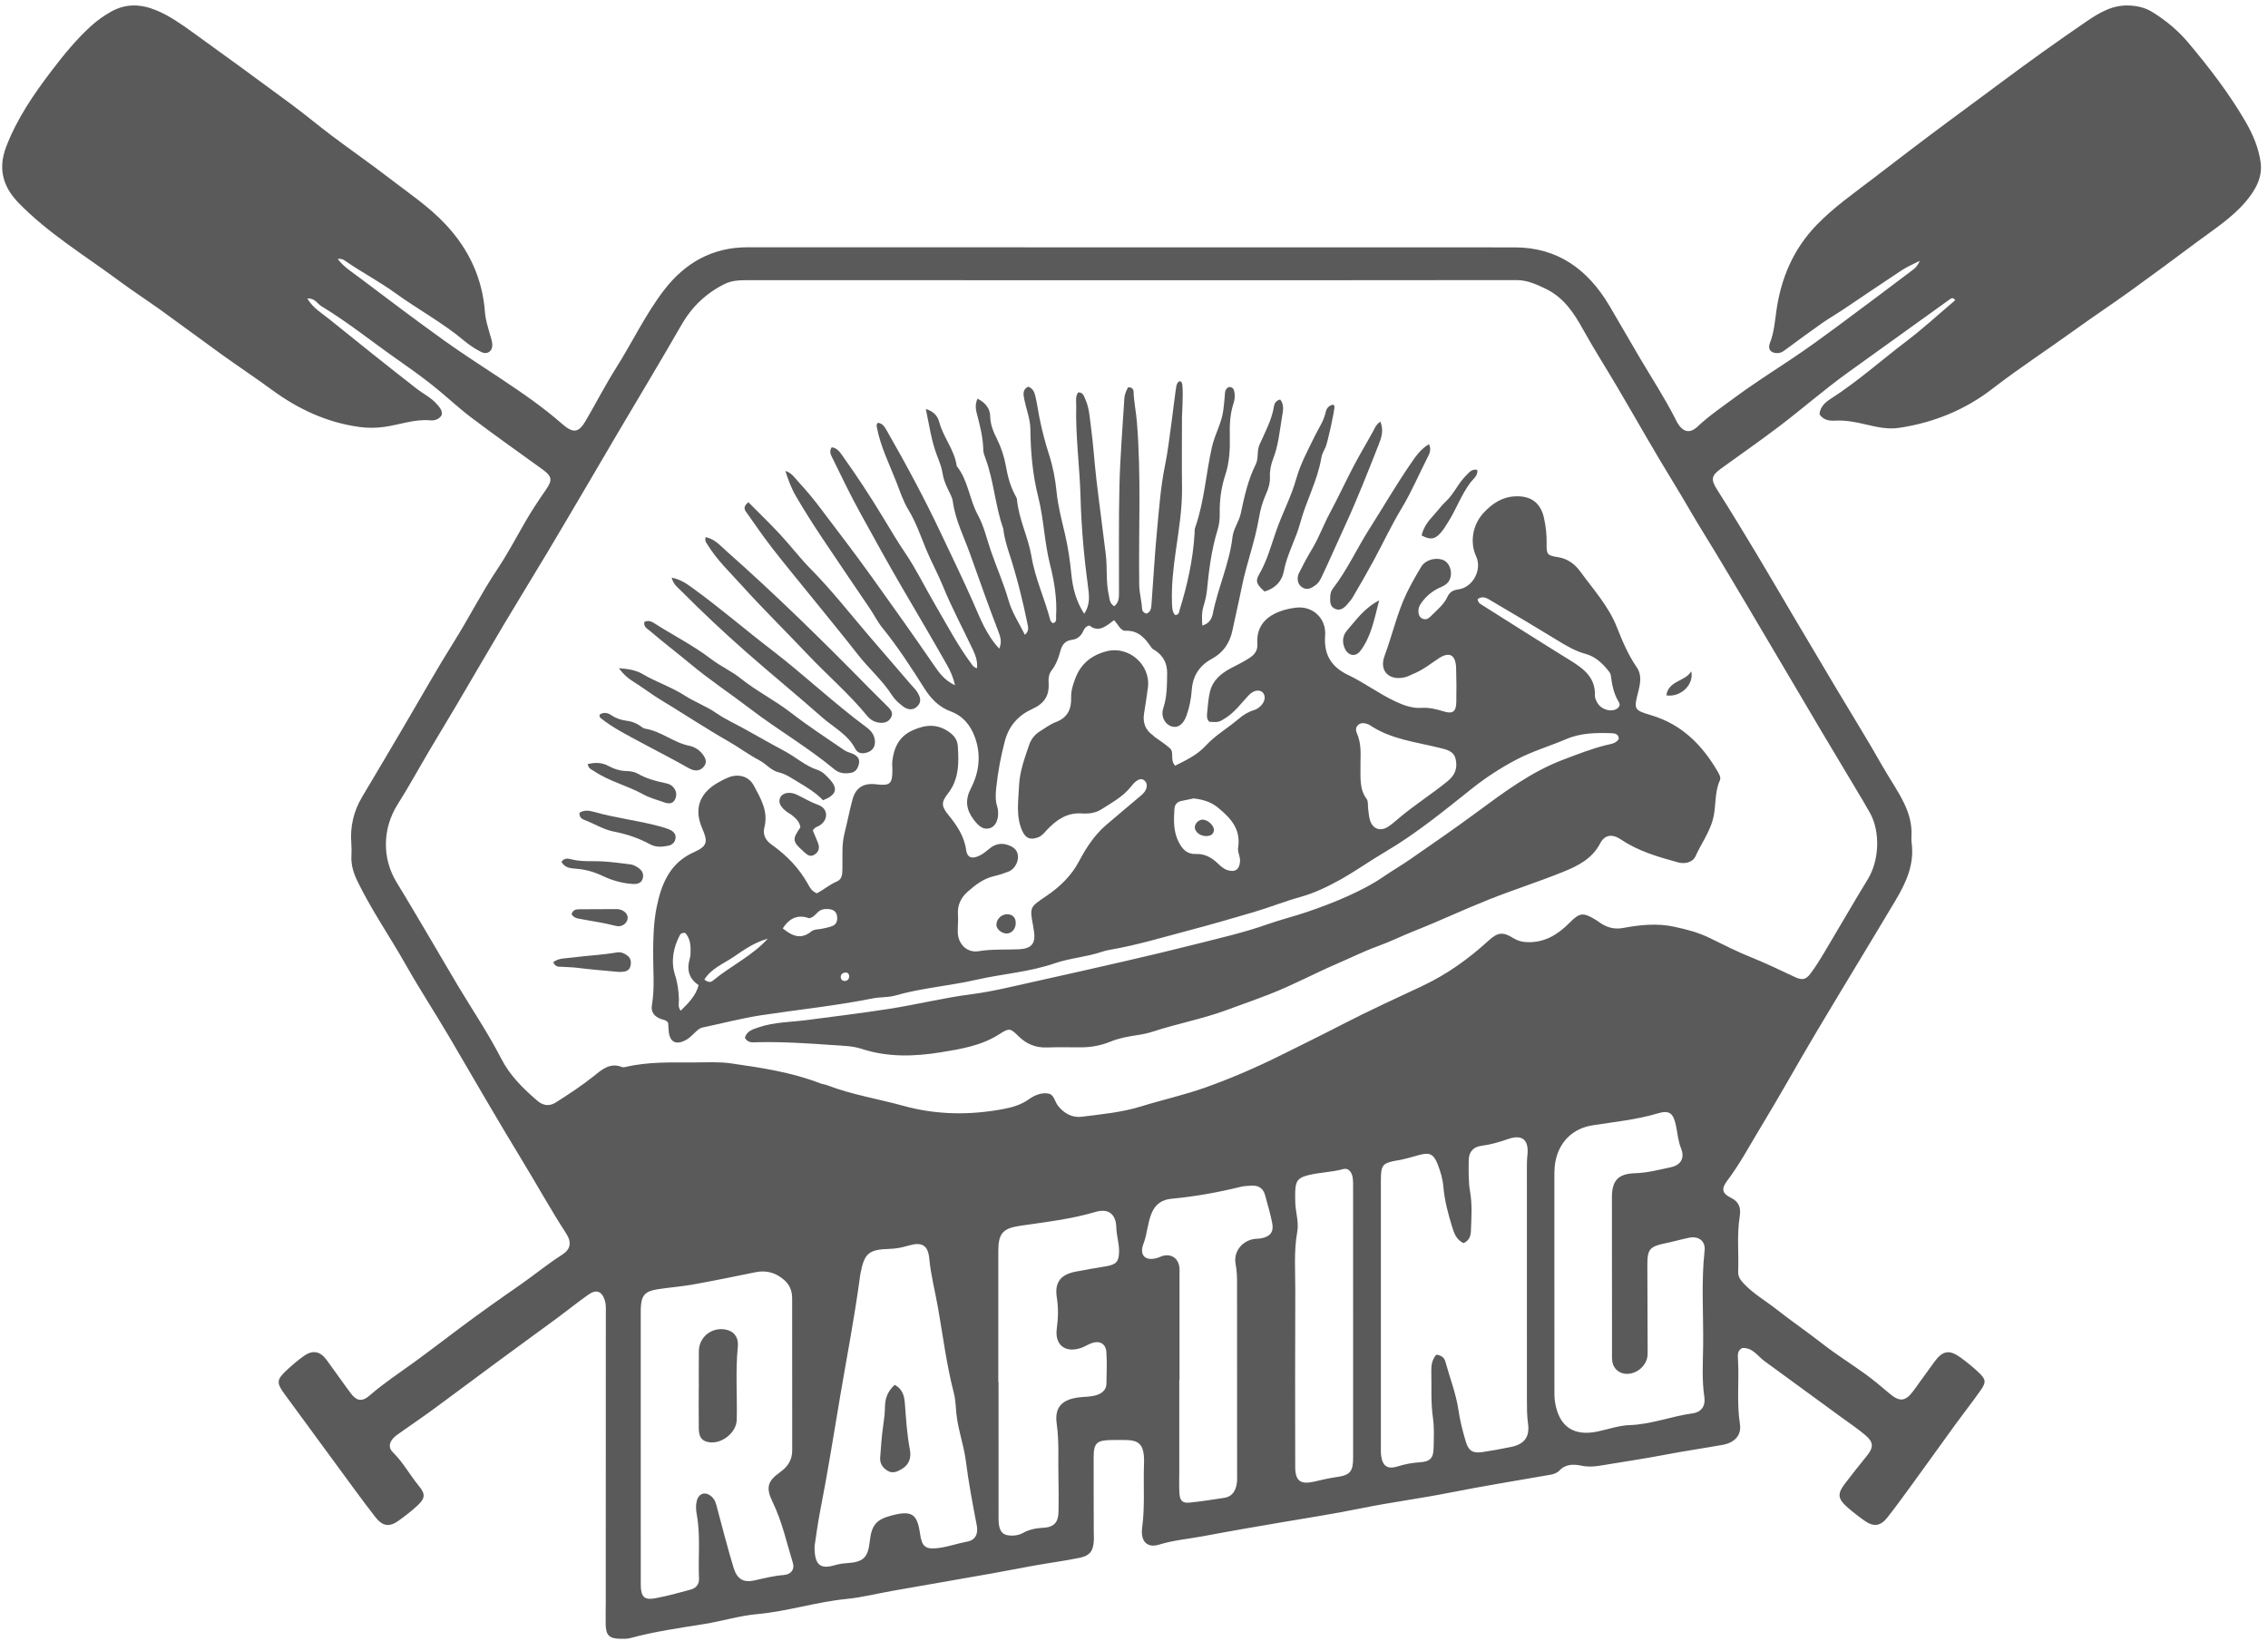 <?xml version="1.0" encoding="UTF-8"?>
<svg id="Layer_1" data-name="Layer 1" xmlns="http://www.w3.org/2000/svg" version="1.1" viewBox="0 0 3443.41 2492.16">
  <defs>
    <style>
      .cls-1 {
        fill: #5a5a5a;
        stroke-width: 0px;
      }
    </style>
  </defs>
  <path class="cls-1" d="M466.56,453.19c8.71,14.69,21.74,22.03,32.92,31.07,43.95,35.53,88.08,70.84,132.65,105.59,10.46,8.16,22.74,13.93,31.6,24.3,4.22,4.93,8.51,9.55,6.66,16.56-4.2,6.33-10.95,8.08-16.93,7.54-24.07-2.18-46.45,6.62-69.64,9.89-12.77,1.8-24.96,1.94-37.79.21-49.86-6.74-93.52-27.24-133.67-56.74-24.53-18.02-49.95-34.83-74.67-52.59-30.89-22.19-61.34-44.97-92.22-67.18-21.63-15.55-44.02-30.05-65.41-45.91-51.44-38.15-106.68-71.45-151.76-117.76-23.79-24.44-31.73-51.91-18.89-85.39,16.39-42.75,41.79-79.75,69.15-115.66,18.11-23.77,37.01-46.95,59.2-67.21,9.47-8.64,19.69-15.93,30.89-22.21,22.37-12.54,44.88-11.71,67.88-2.35,20.21,8.23,37.92,20.73,55.41,33.29,50.52,36.29,100.72,73.04,150.75,110.01,20.92,15.46,40.85,32.26,61.66,47.89,28.42,21.34,57.65,41.62,85.8,63.31,29.64,22.84,60.97,43.63,86.77,71.27,35.13,37.62,55.56,81.62,59.39,133.07.86,11.56,4.47,22.4,7.5,33.42,1.35,4.89,3.28,9.79,3.59,14.76.7,11.05-7.54,16.89-17.42,11.77-8.98-4.65-17.64-10.37-25.38-16.88-32.69-27.44-70.37-47.6-104.75-72.51-23.22-16.83-48.56-30.16-72.18-46.26-3.99-2.72-7.73-6.49-14.94-5.25,9.51,12.38,21.88,19.93,33.15,28.44,42.05,31.76,84.15,63.5,126.93,94.26,28.34,20.38,57.83,39.19,86.91,58.54,32.25,21.47,64.24,43.31,93.41,68.89,16.87,14.8,25.24,14.24,36.09-4.39,15.67-26.92,29.98-54.67,46.59-80.99,24.72-39.15,44.58-81.49,72.91-118.14,31.37-40.59,72.75-64.4,125.92-64.38,388.37.12,776.74-.02,1165.11.15,65.61.03,111.18,33.82,143.56,88.3,15.89,26.74,31.15,53.84,47.02,80.6,17.81,30.03,36.85,59.33,52.78,90.46,1.16,2.27,2.2,4.6,3.49,6.79,8.51,14.4,18.79,17.21,30.95,5.79,17.73-16.65,37.71-30.14,57.1-44.49,28.1-20.8,57.63-39.5,86.68-58.91,23.77-15.88,46.88-32.76,69.87-49.75,37.8-27.93,75.3-56.26,112.85-84.54,4.36-3.29,8.18-7.3,10.48-13.79-9.16,4.77-18.81,8.79-27.39,14.43-30.16,19.81-59.92,40.23-89.92,60.29-10.04,6.71-20.59,12.67-30.46,19.6-18.19,12.78-36.1,25.94-53.99,39.14-4.13,3.04-7.86,6.32-13.38,6.61-10.39.54-16.05-5.63-12.2-15.35,6.44-16.23,7.54-33.14,10.01-50.14,7.09-48.8,25.72-92.53,60.7-128.82,26.24-27.22,57.01-48.56,86.7-71.35,38.25-29.36,76.55-58.65,115.29-87.35,26-19.26,52.1-38.37,78.03-57.73,42.75-31.92,86.19-62.97,130.24-93.06,19.24-13.14,39.59-25.3,65.02-23.97,12.53.66,23.78,3.24,34.33,9.73,20.77,12.76,39.38,28.24,54.99,46.82,31.9,37.97,62.12,77.24,87.08,120.29,10.95,18.89,19.37,38.99,22.55,60.4,3.49,23.59-7.84,43.18-22.58,60.58-20.79,24.54-47.82,41.72-73.28,60.69-33.56,25-67.14,49.97-101.1,74.42-28.83,20.76-58.49,40.38-87.28,61.21-40.62,29.38-82.73,56.67-122.4,87.39-42.14,32.63-89.94,51.96-142.5,59.77-17.37,2.58-34.26-1.47-50.89-5.36-14.96-3.5-29.76-6.44-45.22-5.66-8.99.45-17.93-.24-24.34-9.47.62-10.99,8.2-18.06,16.66-23.47,40.79-26.11,76.84-58.41,115.25-87.61,25.62-19.48,49.4-41.37,73.94-62.14-2.57-4.85-5.68-3.22-8.06-1.51-51.57,36.97-103.09,74.01-154.58,111.09-36.09,25.98-69.55,55.33-104.94,82.18-28.82,21.87-58.59,42.49-87.87,63.76-15.41,11.2-15.53,16.88-5.36,32.86,20.47,32.16,40.2,64.8,59.85,97.47,18.33,30.46,36.13,61.25,54.23,91.84,22.31,37.7,44.66,75.38,67.08,113.02,23.07,38.72,46.94,76.98,69.1,116.22,11.25,19.92,24.73,38.51,34.34,59.42,6.23,13.57,10.01,27.4,10.03,42.28,0,5.09-.51,10.26.17,15.26,4.36,32.32-8.27,60.05-24.04,86.54-39.98,67.15-80.81,133.79-120.77,200.95-28.6,48.07-55.65,97.07-84.72,144.85-16.49,27.1-31.28,55.31-50.59,80.72-9.12,12-7.73,19.15,5.77,25.75,12.88,6.3,15.3,16.07,13.33,28.32-4.49,27.86-1.26,55.89-2.36,83.82-.3,7.67,3.67,13.05,8.67,18.33,14.56,15.38,32.95,25.85,49.39,38.8,22.91,18.05,47.05,34.49,70.06,52.5,20.93,16.38,43.66,30.44,65.18,46.08,12.3,8.94,24.02,18.71,35.56,28.62,16.22,13.93,24.96,13.32,37.52-3.78,10.54-14.34,20.9-28.82,31.31-43.26,12.48-17.31,22.83-19.38,39.92-6.91,9.73,7.1,19.19,14.74,27.9,23.05,10.63,10.13,11.21,14.39,2.87,26.38-11.96,17.2-25.05,33.61-37.37,50.57-23.15,31.84-46.02,63.88-69.17,95.72-11.58,15.93-23.23,31.82-35.39,47.31-10.36,13.2-20.84,14.56-34.65,4.76-9.31-6.61-18.39-13.65-26.91-21.23-13.56-12.07-14.29-19.85-3.43-34.19,11.12-14.69,22.65-29.07,34.21-43.41,10-12.4,10.08-20.33-2.44-30.96-11.59-9.85-24.33-18.34-36.64-27.34-38.95-28.46-77.98-56.8-116.86-85.35-10.49-7.71-17.76-20.7-33.58-19.72-7.85,3.94-6.74,11.57-6.36,18.3,1.82,32.35-2.21,64.82,2.9,97.16,2.63,16.59-7.69,28.22-26.06,31.53-29.37,5.29-58.94,9.54-88.24,15.16-32.44,6.22-65.1,10.98-97.66,16.4-9.6,1.6-18.58,2.17-28.21.19-11.95-2.46-24.06-3.03-33.8,7.22-3.51,3.69-8.52,5.53-13.64,6.43-51.29,9.05-102.75,17.21-153.82,27.39-44.22,8.82-88.95,14.45-133.17,23.49-40.94,8.37-82.42,14.75-123.7,21.79-38.82,6.62-77.61,13.29-116.31,20.6-22.41,4.23-45.13,5.99-67.22,12.86-18.07,5.61-28.58-4.74-25.71-26.09,4.28-31.78,1.62-63.53,2.73-95.27.16-4.45.23-8.93-.15-13.36-1.46-17.07-8.39-23.62-25.46-24.05-8.27-.21-16.56-.18-24.83-.02-21.31.41-25.93,4.82-25.98,25.83-.1,38.19.11,76.38.2,114.57,0,3.82.29,7.65.12,11.45-.74,16.34-5.68,23.66-21.59,26.95-22.36,4.63-45.07,7.57-67.57,11.55-21.89,3.87-43.68,8.31-65.57,12.19-49.99,8.85-100.03,17.45-150.03,26.25-23.77,4.18-47.35,10.2-71.29,12.56-45.58,4.5-89.28,18.84-135.06,22.95-26.88,2.41-53.45,10.68-80.43,15.03-37.62,6.06-75.4,11.34-112.29,21.37-4.81,1.31-10.11,1.17-15.18,1.07-16.7-.32-21.74-5.13-22.17-21.61-.3-11.45.13-22.91.13-34.37.05-145.13.1-290.26.09-435.39,0-7.61.77-15.32-1.62-22.75-4.35-13.52-12.73-16.92-24.53-8.67-15.61,10.92-30.41,22.99-45.76,34.3-31.15,22.96-62.48,45.66-93.63,68.62-32.19,23.73-64.14,47.78-96.39,71.41-16.38,12-33.23,23.35-49.78,35.11-4.12,2.92-8.56,5.75-11.74,9.56-5.44,6.51-6.69,13.96.06,20.54,15.61,15.23,25.87,34.56,39.6,51.25,10.14,12.33,9.6,18.61-2.06,29.57-8.76,8.24-18.43,15.59-28.17,22.69-14.52,10.59-24.88,9.08-36.01-5.2-11.71-15.03-23.06-30.35-34.35-45.7-34.22-46.54-68.29-93.18-102.5-139.73-13.64-18.56-13.57-22.66,3.33-38.36,7.9-7.34,16.22-14.35,25-20.6,13.38-9.54,24.73-7.49,34.54,5.79,12.46,16.87,24.32,34.19,36.91,50.96,9,11.98,17.51,12.79,28.73,2.97,21.06-18.42,44.48-33.71,67.02-50.1,24.16-17.57,47.81-35.77,71.73-53.65,28.95-21.63,58.48-42.51,88.19-63.09,21.93-15.18,42.44-32.28,65-46.63,13.29-8.45,14.84-19.1,6.06-32.61-23.22-35.73-43.77-73.06-65.92-109.41-37.68-61.86-73.87-124.57-110.44-187.07-21.81-37.27-45.62-73.39-66.82-110.99-24.03-42.61-52.08-82.87-73.48-127.01-5.98-12.34-9.92-24.65-9.24-38.4.31-6.35.35-12.76-.15-19.09-2.03-25.57,3.55-49.16,16.76-71.21,22.22-37.07,44.08-74.36,66.04-111.59,24.19-41.02,47.42-82.64,72.76-122.93,22.67-36.04,41.8-74.12,65.46-109.58,15.12-22.67,28.17-46.75,41.63-70.5,10.04-17.71,21.33-34.59,32.88-51.29,10.2-14.74,9.32-20.29-5.57-31.04-36.06-26.04-72.38-51.74-107.86-78.56-20.23-15.29-38.65-32.96-58.55-48.72-17.42-13.8-35.52-26.78-53.75-39.51-38.47-26.87-74.99-56.53-115.26-80.82-6.27-3.78-9.49-12.38-21.36-11.75ZM1717.82,425.5c-194.8,0-389.59.03-584.39-.07-11.59,0-22.89.61-33.47,5.89-28.11,14.01-49.56,34.5-65.34,62-31.6,55.07-64.42,109.43-96.69,164.11-14.21,24.08-28.26,48.26-42.45,72.35-21.28,36.12-42.46,72.3-63.97,108.29-22.15,37.06-44.85,73.79-66.93,110.89-23.7,39.84-46.89,79.98-70.44,119.91-13.86,23.5-28.09,46.79-41.97,70.27-16.15,27.32-31.36,55.22-48.34,82.02-23.19,36.61-24.11,82.03-1.53,118.79,17.94,29.21,35.2,58.84,52.67,88.33,13.59,22.94,26.91,46.05,40.59,68.93,21.81,36.48,45.77,71.85,65.1,109.59,13.6,26.55,33.47,45.87,55.13,64.51,8.52,7.33,17.96,9.09,28.08,2.64,19.78-12.6,39.41-25.38,57.73-40.1,12.44-10,24.7-20.93,42.8-13.66,1.61.65,3.84.24,5.65-.19,34.43-8.1,69.49-6.73,104.42-6.85,18.45-.06,37.16-1.16,55.29,1.44,45.87,6.57,91.83,13.38,135.46,30.26,3.54,1.37,7.47,1.71,11.01,3.07,37.54,14.36,77.28,20.6,115.83,31.26,49.82,13.78,100.44,14.24,151.12,4.78,13.72-2.56,27.06-6.43,38.91-14.86,8.25-5.87,18.1-10.2,28.57-8.88,9.86,1.25,10.44,11.82,15.24,18.18,9.12,12.1,22.09,19.05,36.35,17.25,30.19-3.81,60.89-6.61,89.98-15.64,32.75-10.16,66.24-17.45,98.69-29.07,39.61-14.18,78.07-30.88,115.44-49.56,30.58-15.28,61.4-30.29,91.8-46.03,39.95-20.68,81.01-39.38,121.76-58.54,37.37-17.57,69.94-41.14,100.12-68.64,13.62-12.41,21.41-13.84,37.29-3.91,6.86,4.29,13.61,6.05,21.46,6.3,26.19.84,46.29-11.39,63.85-29.13,15.57-15.73,20.51-16.52,39.53-5.13,3.27,1.96,6.25,4.4,9.5,6.38,10.09,6.13,20.36,8.57,32.68,6.29,25.6-4.73,51.49-7.48,77.51-1.85,18.69,4.04,37.04,8.78,54.35,17.31,20.45,10.08,40.84,20.47,61.97,28.92,22.46,8.98,44.16,19.48,66,29.73,11.54,5.41,17.09,5.18,24.72-4.98,7.62-10.14,14.33-21.01,20.85-31.92,22.14-37.05,43.62-74.49,66.12-111.32,17.14-28.05,19.33-71.21,3.4-100.19-6.73-12.25-14.03-24.19-21.19-36.19-17.56-29.44-35.24-58.81-52.76-88.28-14.29-24.03-28.41-48.16-42.62-72.23-23.26-39.39-46.45-78.82-69.84-118.13-22.08-37.1-43.99-74.31-66.71-111.01-15.38-24.83-29.58-50.34-44.9-75.21-29.63-48.12-57.3-97.45-85.97-146.16-17.08-29.02-35.29-57.4-51.59-86.84-14.4-26.01-29.85-49.52-58.46-62.9-14.12-6.61-27.04-12.45-43.03-12.43-194.8.3-389.59.2-584.39.19ZM2180.64,2056.92c7.99.77,12.27,4.85,13.81,10.52,6.67,24.5,16.13,48.33,19.84,73.51,2.43,16.46,6.45,32.42,11.25,48.2,4.35,14.3,10.96,17.9,25.98,15.52,14.43-2.28,28.85-4.72,43.14-7.77,19.89-4.25,28.1-15.26,25.24-35.71-1.6-11.47-1.64-22.82-1.65-34.23-.1-117.1-.08-234.21-.05-351.31,0-6.99-.04-14.03.75-20.96,2.7-23.73-7.26-32.88-29.46-25.15-13.3,4.63-26.48,8.45-40.49,10.25-12.33,1.58-19.05,9.45-19.11,22.26-.08,15.85-.66,31.72,2.12,47.57,3.43,19.51,1.93,39.35,1.25,59.04-.26,7.6-2.42,15.04-11.16,18.85-11.25-5.02-14.66-15.74-17.71-25.77-5.91-19.42-11.2-39.03-12.93-59.49-1.02-12.02-4.45-23.79-8.93-35.03-6.06-15.2-12.33-17.83-28.23-13.4-10.4,2.89-20.81,6.04-31.42,7.86-23.81,4.09-26.33,6.55-26.34,30.58-.02,134.92,0,269.85.01,404.77,0,4.45-.21,8.96.4,13.34,2.19,15.84,9.73,21.04,25.21,16.17,11.04-3.48,22.02-5.53,33.58-6.24,15.47-.95,20.58-6.44,20.85-21.36.27-15.26,1.2-30.77-.97-45.76-3.4-23.51-1.94-46.98-2.51-70.46-.22-8.97.68-17.71,7.53-25.8ZM972.82,2195.73c0,69.96-.06,139.92.04,209.88.03,18.93,5.06,24.3,22.12,21.14,18.06-3.34,35.84-8.31,53.6-13.11,8.1-2.19,13.1-7.91,12.7-16.83-1.48-32.32,2.48-64.83-3.37-97.01-1.26-6.92-1.81-14.06-.02-20.85,3.24-12.36,13.87-14.79,23.16-5.95,4.96,4.72,6.18,10.77,7.83,16.96,8.02,30.07,15.75,60.25,24.76,90.03,5.32,17.56,14.95,23.45,31.46,19.76,14.88-3.32,29.48-7.08,44.83-8.28,11.24-.87,16.84-8.68,13.86-18.36-9.51-30.91-16.3-62.75-30.56-92.08-10.52-21.64-8.44-31.75,10.8-45.43,11.69-8.32,18.77-18.55,18.75-33.31-.1-76.96-.1-153.91-.09-230.87,0-10.75-3.4-20.09-11.39-27.31-12.56-11.34-27.08-15.89-44.03-12.44-31.7,6.45-63.39,12.98-95.23,18.69-18.08,3.24-36.51,4.46-54.65,7.41-18.38,2.99-23.62,9.51-24.48,28.09-.18,3.81-.08,7.63-.08,11.45,0,66.14,0,132.29-.01,198.43ZM2359.96,1947.53c0,53.43-.03,106.85.04,160.28,0,6.98-.18,14.07.91,20.93,5.91,37.25,27.96,52.61,64.94,44.78,16.15-3.42,32.04-9.14,48.5-9.69,32.79-1.09,63.28-13.42,95.38-17.82,13.47-1.85,19.93-11.34,17.92-24.74-3.9-26.01-2.16-52.07-1.84-78.05.61-48.26-3.11-96.58,2.24-144.79,1.52-13.74-8.99-22.07-23.29-19.16-12.44,2.53-24.67,6.13-37.11,8.66-22.48,4.58-26.58,9.14-26.54,31.68.09,42.61.28,85.23.41,127.84.01,3.81.22,7.66-.21,11.44-1.88,16.6-19.29,29.61-35.54,26.73-9.76-1.73-16.82-9.12-18.02-19.44-.51-4.4-.28-8.89-.29-13.34-.05-78.23-.07-156.46-.15-234.69-.03-25.6,9.43-36.01,35.05-36.76,18.61-.55,36.46-5.25,54.39-9.1,15.57-3.35,21.37-14.12,15.49-28.75-4.63-11.52-5.29-23.49-7.86-35.21-3.99-18.16-9.71-23.1-27.42-17.81-32.44,9.69-65.95,12.89-99.11,18.15-28.21,4.48-48.07,22.44-55.31,50.24-2.29,8.8-2.58,17.56-2.59,26.45-.01,54.06,0,108.13,0,162.19ZM1236.73,2347.77c-.32,28.13,8.39,35.23,30,28.95,6.16-1.79,12.32-2.86,18.72-3.25,25.38-1.52,32.36-8.24,35.08-33.16,2.71-24.84,9.98-33.31,33.83-39.43,29.93-7.68,38.2-2.3,42.46,27.59,2.82,19.78,7.94,24.39,27.3,22.09,15.09-1.8,29.53-7.1,44.55-9.87,12.23-2.26,16.82-11.69,14.27-24.9-6.25-32.4-12.39-64.82-16.55-97.57-3.05-23.96-11.64-46.77-14.27-70.89-1.16-10.68-1.15-21.48-3.91-32.12-11.03-42.48-16.47-86.05-24.01-129.21-4.37-24.98-10.95-49.49-13.3-74.97-1.92-20.86-11.71-25.68-31.81-19.7-9.21,2.74-18.38,4.63-28.06,4.92-32.26.96-38.63,6.49-44.66,37.55-.36,1.87-.58,3.77-.83,5.66-8,59.76-19.48,118.97-29.57,178.37-9.98,58.79-19.18,117.76-30.74,176.31-3.81,19.29-6.2,38.85-8.51,53.62ZM1515.64,2098.35h.4c0,66.78-.01,133.57.03,200.35,0,5.71-.28,11.54.7,17.12,2.09,11.9,7.57,15.87,19.9,15.79,5.85-.04,11.4-1.21,16.51-4.03,9.68-5.35,19.98-7.33,31.05-7.9,16-.81,22.57-8.17,22.87-24.38.33-17.17.31-34.35-.13-51.51-.7-27.27,1.32-54.5-2.6-81.83-3.59-25.02,7.77-37.11,33.98-40.27,9.43-1.14,19.03-.59,28.2-4.04,7.95-3,13.11-8.13,13.3-16.73.35-15.89.93-31.84-.08-47.67-.85-13.29-10.32-18.35-23.08-13.6-5.35,1.99-10.21,5.32-15.61,7.11-23.78,7.9-39.96-4.6-36.61-29.44,2.15-15.93,2.56-31.29.04-47.27-3.61-22.83,5.71-34.73,28.37-39.17,15.56-3.05,31.23-5.6,46.86-8.28,15.35-2.63,19.2-7.26,19.3-22.96.07-12.14-3.92-23.7-4.2-35.91-.45-20.26-12-29.39-31.58-23.58-37.36,11.07-75.81,15.39-114.08,21-26.89,3.95-33.5,11.6-33.51,38.75-.03,66.15,0,132.29,0,198.44ZM1790.81,2095.29c-.12,0-.24,0-.36,0,0,45.78,0,91.57,0,137.35,0,11.45-.48,22.92.17,34.33.65,11.53,4.53,15.57,15.42,14.54,17.64-1.67,35.16-4.62,52.71-7.23,11.96-1.78,17.03-10.34,18.89-21.05.97-5.58.59-11.41.59-17.12,0-95.38-.02-190.77-.08-286.15,0-10.14-.14-20.16-2.12-30.32-3.5-18,8.13-34.14,26.25-38.09,4.32-.94,8.92-.53,13.25-1.44,13.35-2.82,18.65-9.86,15.97-23.28-2.86-14.3-6.98-28.36-10.88-42.44-2.74-9.9-9.68-14.64-19.91-14.13-5.68.28-11.51.41-16.98,1.76-34.57,8.52-69.5,14.8-104.96,18.11-14.48,1.36-24.55,8.06-30.42,22.15-6.2,14.9-6.47,31.25-12.17,45.92-7.31,18.82,3.85,27.78,22.97,21.14,1.8-.62,3.47-1.64,5.28-2.19,13.18-4.03,24.17,2.83,26.11,16.48.53,3.75.26,7.62.26,11.43.01,53.41,0,106.83,0,160.24ZM2054.39,2006.71c0-67.47.02-134.94-.03-202.41,0-5.72.22-11.55-.79-17.12-1.38-7.57-6.35-14.29-14.27-12.08-17.89,4.99-36.55,4.87-54.32,9.58-14.65,3.88-17.94,9.02-18.54,24.78-.19,5.08.03,10.18.1,15.27.19,15.25,5.77,30.33,3.03,45.55-5.37,29.75-2.87,59.66-3,89.49-.37,89.11-.25,178.22-.11,267.33.03,21.39,7.82,27.34,28.63,22.58,11.15-2.55,22.19-5.28,33.59-6.86,21.44-2.96,25.71-8.52,25.71-29.89,0-68.74,0-137.48,0-206.23Z"/>
  <path class="cls-1" d="M1130.91,1575.79c2.83-10.34,11.91-12.83,20.98-15.93,23.79-8.14,48.84-7.84,73.32-11.05,41.49-5.44,82.98-10.5,124.38-16.93,42.03-6.52,83.29-16.89,125.52-22.29,32.06-4.1,63.65-12.17,95.3-19.11,45.25-9.92,90.41-20.28,135.56-30.59,36.53-8.34,72.96-17.08,109.27-26.24,36.94-9.32,74.11-17.81,110.18-30.57,19.06-6.74,38.8-11.53,58.05-18.06,22.33-7.58,44.27-15.84,65.59-25.62,17.29-7.93,34.51-16.64,50.12-27.38,13.63-9.37,27.89-17.68,41.51-27.04,34.51-23.74,68.86-47.63,102.58-72.5,40.85-30.13,81.89-60.73,129.77-78.86,21.26-8.05,42.66-16.54,64.93-22.13,7.11-1.79,15.37-2.14,19.79-9.59-.28-7.13-5.31-8.43-10.57-8.61-23.57-.79-46.71-.67-69.33,8.98-25.03,10.68-51.32,18.37-75.54,31.1-23.63,12.43-45.93,26.85-66.87,43.48-42.71,33.92-84.79,68.66-132.06,96.42-23.51,13.81-45.77,29.82-69.6,43.01-18.8,10.4-38.41,19.8-59.34,25.62-24.5,6.81-48.08,16.34-72.54,23.5-32.34,9.47-64.74,18.9-97.3,27.45-39.3,10.32-78.27,22.23-118.44,29.11-4.38.75-8.77,1.73-12.97,3.16-23.55,8.01-48.93,9.63-72.05,17.6-38.84,13.38-79.41,15.94-118.76,24.93-40.9,9.34-82.9,12.41-123.32,23.98-10.83,3.1-22.78,2.06-33.93,4.3-55.95,11.21-112.69,17.01-169.03,25.54-30.09,4.56-59.69,12.41-89.52,18.71-5.37,1.13-8.63,5.06-12.36,8.51-3.72,3.44-7.33,7.24-11.64,9.75-16.38,9.52-26.51,3.92-27.46-14.79-.19-3.78-.48-7.56-.67-10.42-2.76-4.67-6.89-4.49-10.4-5.78-10.71-3.92-16.08-10.43-14.22-21.6,4.34-26.03,1.7-52.13,1.8-78.13.09-23.63.72-47.48,5.32-70.2,7-34.57,19.67-67.02,56.18-83.35,20.53-9.19,22.14-15.45,13.09-36.16-15.06-34.48.52-56.86,25.12-70.4,4.46-2.46,8.97-4.88,13.67-6.82,15.82-6.53,31.84-2.44,39.69,12.36,10.33,19.44,22.04,38.91,15.86,62.97-2.79,10.87,1.51,19.73,10.92,26.37,22.61,15.94,41.52,35.39,55.11,59.73,3.08,5.52,6.02,11.34,13.78,14.16,9.81-5.19,18.98-13.15,30.04-17.86,8.6-3.66,8.39-11.74,8.58-19.56.43-17.76-1.35-35.61,3.08-53.2,4.34-17.23,7.65-34.72,12.25-51.87,4.84-18.07,17.03-25.4,36.13-22.98,20.78,2.63,24.6-.82,24.43-22.06-.03-4.45-.62-8.97-.09-13.35,2.47-20.71,10.39-37.41,31.04-46.69,19.56-8.79,37.66-10.1,55.77,3.11,7.23,5.27,11.93,11.8,12.53,20.41,1.78,25.6,2.18,50.78-15.11,72.82-10.49,13.37-9.58,19.35.76,32.1,12.87,15.87,24.18,32.24,27.06,53.42,1.57,11.51,8.58,13.97,19.64,8.83,5.83-2.71,10.71-6.75,15.64-10.83,7.79-6.44,16.81-9.14,26.76-6.05,8.2,2.55,15.4,6.6,16.56,16.35,1.14,9.64-5.19,20.94-14.17,24.43-7.1,2.76-14.42,5.16-21.84,6.85-16.17,3.68-28.87,13.58-40.62,24-9.54,8.46-15.41,19.99-14.39,34.01.65,8.85-.39,17.81-.3,26.72.19,18.37,13.96,32.27,31.77,29.31,20.33-3.38,40.61-2.03,60.9-2.9,19.35-.83,26.06-8.95,22.92-27.93-.42-2.51-.71-5.04-1.18-7.55-5.49-29.32-4.87-28.43,20.61-45.77,19.94-13.56,37.31-30.19,49.02-52.23,10.72-20.19,23.15-39.53,40.7-54.75,16.79-14.55,33.97-28.66,50.9-43.07,3.85-3.28,7.97-6.5,10.01-11.36,2.15-5.12,1.94-10.22-2.62-13.89-4.22-3.4-8.71-1.18-12.3,1.41-3,2.17-5.38,5.29-7.74,8.24-12.19,15.23-29.19,24.32-45.13,34.53-8.55,5.48-19.06,6.85-29.51,6.1-22.4-1.62-38.8,9.9-53.09,25.15-3.95,4.22-7.28,8.73-12.84,10.94-11.92,4.74-19.45,1.91-24.67-9.93-9.71-22-5.68-45.01-4.73-67.81.92-21.86,8.39-42.04,15.35-62.38,3.02-8.83,8.51-15.66,16.24-20.56,8.05-5.1,15.94-10.97,24.73-14.3,17.92-6.79,23.38-20.2,22.82-37.57-.31-9.79,2.68-18.55,5.99-27.65,8.39-23.07,24.78-36.2,47.93-42.16,33.48-8.61,66.85,20.37,62.68,54.74-1.6,13.23-3.84,26.39-5.91,39.56-2.16,13.81,1.7,25.11,13.44,33.29,1.03.72,1.79,1.83,2.81,2.58,7.66,5.65,15.84,10.71,22.9,17.02,7.25,6.47-.29,17.68,8.01,26.62,16.36-8.21,33.53-16.23,46.39-30.3,14.79-16.18,33.79-26.85,50.16-40.92,6.64-5.7,14.35-10.57,23.11-13.15,2.39-.7,4.73-1.95,6.77-3.4,9.11-6.44,12.2-16.51,7.16-22.77-4.37-5.42-13.8-4.91-21.82,3.52-11.34,11.91-20.85,25.48-35.09,34.55-9.64,6.14-10.87,6.87-24.71,5.75-4.34-4.01-3.78-9.31-3.27-14.28,1.12-10.72,1.73-21.64,4.36-32.01,4.17-16.47,16.36-26.87,30.73-34.58,10.08-5.41,20.46-10.2,30.02-16.64,7.56-5.1,11.72-11.46,11.04-20.66-2.73-36.54,27.06-51.01,58.08-55.04,25.98-3.37,46.9,16.19,44.83,42.5-2.31,29.37,10.24,47.89,34.65,59.5,24.77,11.78,46.67,28.4,71.44,40.08,12.87,6.06,25.76,10.91,40.24,10.01,11.63-.72,22.61,1.99,33.69,5.37,13.86,4.24,18.86.36,19.15-14.35.34-17.17.24-34.37-.29-51.54-.62-20.12-10.26-25.5-26.81-14.4-12.67,8.5-24.6,18.03-39,23.63-3.55,1.38-6.89,3.46-10.54,4.44-24.57,6.65-41.15-8.58-32.28-32.19,11.84-31.51,18.92-64.69,33.55-95.11,6.6-13.72,14.24-26.99,22.09-40.05,6.1-10.14,20.46-14.47,32.13-10.78,8.3,2.63,13.86,12.65,12.96,23.11-.81,9.38-6.3,14.77-14.59,18.26-11.97,5.04-21.91,12.77-29.63,23.31-2.69,3.67-4.95,7.37-5.08,12.08-.15,5.38.78,10.37,6.23,12.82,4.69,2.1,8.76.08,12.06-3.28,9.33-9.49,20.15-17.74,25.94-30.27,3.24-7.02,8.54-9.86,16.37-10.93,22.2-3.05,36.32-29.91,27.01-50.1-10.14-21.99-5.04-48.73,11.54-66.4,13.14-14.01,27.85-23.88,47.67-24.79,23.91-1.1,38.85,9.74,43.88,33.23,2.65,12.41,4.16,24.98,3.9,37.85-.35,17.1.85,18.75,17.1,21.23,15.16,2.32,26.11,10.97,34.33,22.27,19.77,27.17,42.83,52.39,55.3,84.23,8.37,21.38,17.34,42.19,30.41,61.31,7.66,11.21,5.11,24.27,1.86,36.95-6.7,26.15-6.49,27.57,19.22,35.13,47.06,13.85,78.34,45.54,102.02,86.59,2.32,4.03,4.65,8.4,2.75,12.59-8.62,19.06-5.17,40.14-10.7,59.82-5.61,19.96-17.76,36.51-26.1,54.99-4.41,9.78-16.22,12.45-26.79,9.55-29.96-8.25-59.87-16.77-86.13-34.47-13.69-9.22-24.97-7.72-32.14,5.96-12.26,23.38-34.03,34.04-56.28,43.04-37.04,14.98-75.23,27.11-112.38,41.86-37.78,15-74.6,32.43-112.4,47.37-18.92,7.48-37.16,16.59-56.2,23.47-21.02,7.59-40.9,17.57-61.33,26.34-34.45,14.8-67.61,32.76-102.5,46.35-22.37,8.71-45.21,16.82-67.83,25.04-36.02,13.08-73.57,20.13-109.82,31.96-7.86,2.57-15.88,4.22-24.12,5.45-13.79,2.05-27.58,4.55-40.67,9.91-14.26,5.84-29.22,8.56-44.64,8.59-17.19.04-34.4-.41-51.57.2-16.99.6-30.88-5.02-42.97-16.88-12.77-12.52-14.13-13.06-29.37-3.26-27.11,17.43-57.99,22.47-88.58,27.44-40.36,6.55-80.75,7.86-120.75-5.27-13.61-4.47-28.8-4.63-43.34-5.65-38.05-2.67-76.12-5.19-114.32-4.36-6.67.14-14.35,1.85-19.33-6.67ZM2065.58,1156.72c.36,22.9-2.39,40.8,9.4,56.52,2.64,3.52,1.53,9.81,2.23,14.81.79,5.63,1.09,11.42,2.65,16.84,3.97,13.85,15.8,18.19,27.91,10.22,5.79-3.81,11.01-8.51,16.32-13,23.68-20.01,50-36.53,74.01-56.19,11.68-9.57,14.94-20.32,11.91-33.42-2.89-12.45-13.97-14.39-24.87-17.1-36-8.96-73.72-12.91-105.62-34.52-1.03-.7-2.27-1.15-3.47-1.55-5.01-1.71-10-2.31-14.28,1.66-3.86,3.57-3.47,8.16-1.63,12.34,6.91,15.73,5.56,32.31,5.45,43.39ZM1812.27,1212.31c-5.36,1.1-12.19,2.4-18.98,3.92-6.38,1.42-9.78,5.66-10.22,12.07-1.16,17.17-1.68,34.23,6.53,50.27,5.57,10.89,12.66,18.74,26.28,18.12,12.79-.58,23.33,5.15,32.39,13.71,4.64,4.38,9.15,8.83,15.43,10.8,11.63,3.66,18.21-1.03,19.01-13.37.46-7.14-3.98-14.12-2.96-20.51,4.41-27.68-10.28-44.26-29.79-60.44-11.17-9.27-22.76-12.81-37.7-14.56ZM2243.42,909.57c.53,4.51,2.33,6.26,4.51,7.63,45.09,28.42,90.02,57.1,135.39,85.08,20.72,12.78,39.32,26.16,38.18,54.17-.14,3.52,1.84,7.41,3.66,10.68,4.56,8.17,15.59,12.99,24.47,11.11,6.63-1.4,11.77-6.39,8.26-12.04-7.99-12.87-10.45-26.76-12.35-41.19-.38-2.86-2.85-5.65-4.84-8.07-9.02-10.92-19.12-20.19-33.44-24.08-16.09-4.37-30.22-12.93-44.37-21.61-32.45-19.92-65.2-39.34-98.04-58.6-6.21-3.64-12.93-8.91-21.41-3.09ZM1040.17,1416.43c-4.4-.38-6.7,1.07-7.87,3.28-10.27,19.25-13.94,40.49-7.43,60.64,4.04,12.49,5.38,24.31,5.94,36.84.24,5.41-2.22,11.24,2.68,17.46,11.71-11.58,23.01-22.71,27.22-38.86q-18.82-12.46-14.91-34.01c.8-4.36,2.38-8.66,2.58-13.03.54-11.87.1-23.63-8.21-32.32ZM1188.48,1409.67c14.05,11.42,27.45,17.52,43.13,4.73,4.2-3.43,9.47-3.12,14.48-3.9,5.61-.88,11.21-2.22,16.58-4.02,7.24-2.43,9.15-8.32,8.21-15.29-1.04-7.67-6.33-10.44-13.4-10.91-5.91-.39-11.31.51-15.87,4.83-3.63,3.44-6.63,7.86-13.15,9.16-16.42-6.03-29.67-.8-39.98,15.4ZM1165.71,1425.27c-19.5,5.34-35.42,16.33-51.44,27.35-15.54,10.7-34.21,17.49-44.85,34.73,5.56,4.5,9.86,4.23,12.7,1.86,26.93-22.52,59.58-37.44,83.59-63.95ZM1289.43,1482.44c-.47-3.98-2.43-6.11-6.14-5.7-4.14.45-7.11,2.79-6.8,7.2.24,3.35,2.64,5.7,6.22,5.52,4.44-.23,6.35-3.23,6.72-7.02Z"/>
  <path class="cls-1" d="M1646.09,931.97c8.7-13.09,7.84-25.93,6.16-38.28-6.24-45.97-10.47-91.93-11.7-138.45-1.22-46.26-7.76-92.39-6.56-138.85.17-6.79-1.76-14,2.92-20.6,7.64-.4,8.87,6.05,11.05,10.87,5.85,12.96,6.46,27.2,8.32,40.94,3.65,27.01,5.27,54.29,8.44,81.37,4.42,37.81,9.65,75.52,14.2,113.31,2.43,20.18-.03,40.72,4.42,60.81,1.36,6.14,1.01,12.74,8.22,17.41,8.17-6.11,7.3-15.21,7.34-23.74.23-53.46-.63-106.95.73-160.39,1.11-43.75,4.76-87.43,7.39-131.14.38-6.37,2.76-12.12,5.79-17.11,6.15-.42,8.15,3.21,8.28,7.01.49,15.26,3.75,30.18,5,45.39,6.77,82.6,2.37,165.3,3.55,247.94.17,12.21,3.71,23.84,4.29,35.92.16,3.3,2.31,5.83,6.15,7.35,7.43-2.07,7.76-8.79,8.23-14.97,2.79-36.72,4.74-73.51,8.23-110.16,3.24-34.07,5.59-68.23,12.64-101.93,5.97-28.52,14.65-107.46,16.83-118.43,1.05-5.3,3.47-6.82,4.74-7.29,1.43-.18,3.76.26,4.36,5.64,1.59,14.29-.57,44.51-.56,48.21,0,35.64-.45,71.29.06,106.93.47,32.61-4.87,64.57-9.43,96.61-3.77,26.48-6.83,52.93-5.79,79.72.25,6.35.3,12.68,4.48,17.71,6.12.28,6.07-4.35,7.09-7.65,11.74-37.73,20.3-76.1,22.68-115.68.19-3.17-.11-6.57.92-9.47,14.12-39.84,16.27-82.17,25.67-122.99,4.42-19.21,15.08-36.41,17.21-56.43.73-6.92,1.74-13.82,2.1-20.8.26-5.1.42-10.35,6.12-13.02,5.76-.52,7.81,3.21,8.57,7.97.91,5.73.35,11.41-1.48,16.95-5.26,15.94-5.98,32.34-5.59,48.98.48,20.35-.45,40.35-7.05,60.25-6.17,18.62-8.65,38.41-8.25,58.29.17,8.33-.87,16.48-3.31,24.48-9.14,29.93-13.13,60.74-16.12,91.77-.78,8.16-2.9,16.29-5.24,24.18-2.79,9.4-2.55,18.64-1.73,29.24,10.3-3.1,14.32-10,15.93-18.15,7.74-39.31,25.22-76.1,29.84-116.23,1.47-12.79,9.88-23.24,12.57-35.88,5.4-25.46,10.97-50.96,22.74-74.56,4.64-9.31,1.41-20.19,5.67-29.8,8.47-19.07,18.73-37.46,22.04-58.54.65-4.15,3.1-8.45,9.41-10.07,6.62,8.01,4.18,17.83,2.74,26.46-3.55,21.22-5.37,42.81-13.34,63.25-3.4,8.71-5.42,18.29-4.99,28.03.41,9.12-2.32,17.7-5.97,25.84-5.24,11.71-8.63,23.82-10.75,36.46-5.99,35.74-19.07,69.73-26.13,105.23-4.34,21.81-9.51,43.45-14.04,65.23-3.98,19.14-13.97,33.85-31.25,43.22-18.88,10.24-28.98,25.77-30.53,47.31-.96,13.32-3.53,26.51-8.06,39.13-4.71,13.12-13.02,18.94-22.09,16.33-10.56-3.04-17.29-15.22-13.07-27.9,5.78-17.38,5.55-35.01,5.83-52.82.23-14.61-5.44-25.86-17.27-34.18-2.08-1.46-4.85-2.43-6.19-4.39-9.74-14.27-19.66-26.89-40.06-26.08-7.06.28-11.01-9.71-17.07-16.07-11.71,8.69-23.27,19.62-37.4,8.07-6.53,1.46-8.07,5.94-10.05,9.82-3.46,6.77-8.85,11.04-16.25,11.89-10.54,1.21-15.33,7.57-17.82,17.1-2.75,10.51-6.59,20.7-13.3,29.39-4.71,6.1-4.87,12.93-4.49,19.96,1.01,18.74-6.89,30.45-24.56,38.45-20.76,9.41-35.58,24.96-41.87,48.69-6.22,23.45-10.63,47.02-13.13,71.03-.99,9.47-1.59,19.06,1.38,28.42.58,1.81.99,3.7,1.21,5.59,1.59,13.63-3.32,24.64-12.12,27.36-8.95,2.77-16.21-1.4-24.98-13.27-11.22-15.18-13.15-29.4-3.8-47.51,12.55-24.29,15.59-51.18,5.74-77.73-6.62-17.86-17.96-31.9-36.8-38.83-17.42-6.41-29.72-19.06-39.46-34.49-20.03-31.72-40.39-63.18-64.1-92.39-7.16-8.83-12.27-19.29-18.66-28.78-24.42-36.24-49.21-72.23-73.39-108.63-13.67-20.57-26.94-41.44-39.36-62.77-6.82-11.71-11.51-24.65-15.86-38,9.66,2.84,14.63,10.95,20.53,17.34,11.6,12.56,22.57,25.79,32.87,39.44,25.95,34.39,52.22,68.53,77.34,103.58,32.18,44.89,64.2,89.86,95.42,135.42,7.68,11.21,15.73,22.22,31.49,29.72-2.96-12.65-6.95-21.53-11.89-30.27-22.48-39.8-45.78-79.15-68.8-118.6-21.71-37.21-42.38-74.95-63.15-112.64-14.98-27.17-28.46-55.19-42.08-83.08-2.27-4.64-5.87-10.23-1.33-16.76,8.48.9,12.79,7.83,16.92,13.63,21.35,29.98,41.57,60.69,60.63,92.22,11.09,18.35,21.98,36.82,34.06,54.65,17.05,25.16,30.32,52.84,45.77,79.12,17.68,30.08,33.81,61.13,54.75,89.21,1.87,2.51,3.41,5.38,8.44,6.57,1.14-10.36-2.19-19.45-6.27-28.13-15.13-32.12-32-63.51-45.38-96.32-7.89-19.36-18.03-37.59-25.96-56.94-8.1-19.76-15.06-40.29-26.41-58.88-8.21-13.45-13.13-28.96-18.87-43.53-10.43-26.49-23.28-52.35-28.88-80.64-.49-2.46-1.59-4.88,1.24-8.17,7.27.7,10.61,6.69,13.94,12.5,29.38,51.23,57.3,103.28,82.49,156.67,15.95,33.81,32.35,67.42,47.5,101.65,10.86,24.55,20.26,50.55,40.37,72.1,4.44-9.98,1.72-18.22-1.38-26.22-15.14-39.06-28.88-78.67-43.06-118.03-9.36-25.98-22.29-51.27-26.06-79.34-.82-6.08-4.27-11.9-6.98-17.61-3.83-8.06-7.25-16.01-8.57-25.1-1.35-9.3-5.07-18.13-8.49-27.07-8.35-21.81-11.54-45.08-16.92-70.47,12.08,3.5,17.98,10.78,20.3,19.63,6.16,23.47,23.37,42.45,26.61,66.98,17.56,21.95,19.16,50.78,32.38,74.88,9.03,16.44,13.21,35.66,19.37,53.6,8.66,25.2,19.53,49.62,26.87,75.29,5.26,18.39,15.79,34.21,24.93,52.47,6.12-5.66,5.14-10.74,4.17-15.44-7.63-37.32-16.81-74.25-28.74-110.45-3.4-10.3-6.14-20.72-7.87-31.41-.2-1.25.05-2.63-.37-3.79-12.44-34.67-14.17-72.06-27.02-106.64-1.53-4.13-3.27-8.5-3.35-12.79-.37-18.64-4.85-36.5-9.56-54.31-1.97-7.46-3.26-14.61.76-23.75,11.95,6.12,19.02,14.74,19.27,26.81.27,12.69,4.82,23.43,10.24,34.32,6.54,13.14,11.05,26.97,13.63,41.53,2.66,15.05,6.51,29.84,13.8,43.48,1.2,2.24,2.78,4.58,3,6.99,2.73,30.09,17.13,57.21,22.05,86.69,5.59,33.47,20.18,64.23,28.62,96.83.42,1.62,2.31,2.86,3.52,4.27,6.76-1.3,4.95-6.63,5.19-10.59,1.63-26.97-2.9-53.6-9.39-79.29-8.46-33.47-9.24-68.09-17.61-101.25-8.64-34.24-11.68-68.57-12.05-103.68-.16-14.92-6.13-29.75-9.16-44.69-1.48-7.34-3.25-15.13,5.8-19.66,8.32,2.91,9.94,9.97,11.44,16.66,2.22,9.9,3.62,19.97,5.58,29.93,3.82,19.34,8.81,38.36,14.85,57.17,5.81,18.13,9.38,36.7,11.26,55.89,2.1,21.38,7.66,42.49,12.6,63.51,4.81,20.47,7.84,41.06,9.89,62,2.02,20.56,7.16,40.74,19.43,59.73Z"/>
  <path class="cls-1" d="M1136.26,762.58c16.32,16.5,32.74,32.3,48.23,48.97,15.96,17.18,30.18,36.02,46.64,52.67,31.29,31.66,58.64,66.63,87.47,100.37,21.42,25.07,43.03,49.97,64.55,74.96,3.31,3.84,7.13,7.38,9.73,11.66,4.06,6.71,6.9,14.02.18,20.95-6.02,6.21-14.14,6.62-22.46.12-5.95-4.65-11.99-9.92-16-16.19-14.85-23.2-35.76-41.19-52.54-62.72-21.82-27.97-44.4-55.35-66.68-82.96-21.09-26.14-42.59-51.97-63.19-78.48-13.95-17.96-26.74-36.82-39.88-55.39-2.82-3.98-3.18-8.26,3.97-13.96Z"/>
  <path class="cls-1" d="M1019.83,877.09c14.51,2.92,23.65,9.96,32.85,16.62,40.64,29.41,78.59,62.29,118.35,92.74,49.45,37.88,94.57,80.92,144.63,117.93,7.11,5.26,11.9,11.49,12.66,20.26.75,8.63-3.18,15.01-11.38,17.76-7.07,2.38-14.51,2.07-18.41-5.46-11.38-21.96-33.33-32.68-50.74-48.09-37.96-33.61-77.26-65.65-115.32-99.18-33.91-29.87-66.74-60.72-98.54-92.73-5.11-5.15-11.69-9.54-14.09-19.85Z"/>
  <path class="cls-1" d="M978.34,944.24c6.2-2.89,11.25-.37,15.14,2.12,28.73,18.39,59.39,33.81,86.52,54.56,14.17,10.84,30.51,17.98,44.42,29.12,24.19,19.37,52.1,33.27,76.67,52.33,25.98,20.15,53.67,38.12,80.81,56.75,4.09,2.8,9.42,3.71,13.96,5.96,5.45,2.7,9.52,6.91,8.4,13.51-1.23,7.23-4.51,13.59-12.61,14.92-8.94,1.47-17.32.87-25.05-5.55-40.03-33.28-85.25-59.44-126.49-90.92-30.13-23-61.76-43.97-91.03-68.27-20.88-17.33-42.54-33.83-63.18-51.55-3.81-3.27-8.95-5.29-7.58-12.97Z"/>
  <path class="cls-1" d="M1071.27,815.57c14.13,2.88,22.47,13.1,31.43,21.01,74.7,66.04,145.82,135.86,215.66,207,9.79,9.97,19.85,19.68,29.71,29.58,4.68,4.69,8.66,9.86,4.5,16.77-4.15,6.9-10.87,8.3-18.28,7.25-7.24-1.03-13.18-4.67-17.75-10.25-27.44-33.52-60.42-61.66-90.09-93.01-33.16-35.05-67.65-68.9-99.96-104.7-18.2-20.16-38.2-39.07-52.5-62.6-1.61-2.66-4.15-4.91-2.72-11.05Z"/>
  <path class="cls-1" d="M1249.51,1215.07c-10.77-11.52-24.82-19.8-38.91-28.3-9.28-5.6-17.78-11.61-28.63-14.18-11.36-2.69-18.68-12.67-28.9-18.03-16.74-8.78-31.97-20.39-48.47-29.68-15.99-9-31.42-18.83-47.04-28.41-17.13-10.5-33.93-21.55-51.17-31.78-15.77-9.35-30.11-20.6-45.58-30.22-7.71-4.79-14.06-10.42-21.25-19.85,14.39.88,26.17,2.99,36.12,8.87,20.74,12.24,43.97,19.71,64.01,32.66,15.45,9.98,32.71,16.12,47.91,26.65,13.32,9.22,28.51,16.08,42.85,24.02,20.4,11.29,40.64,22.97,61.17,33.88,16.76,8.91,30.93,22.21,49.34,28.21,7.97,2.6,13.87,8.96,19.39,15.11,12.31,13.74,9.3,23.28-10.85,31.05Z"/>
  <path class="cls-1" d="M2024.15,614.36c1.17,1.39,1.93,1.86,1.94,2.36.24,7.25-10.6,55.86-13.55,62.25-2.39,5.16-5.47,10.32-6.36,15.78-5.63,34.61-23.03,65.4-31.92,98.69-6.73,25.23-20.19,47.8-25,73.56-3.03,16.18-13.63,26.56-29.35,31.1-11.66-10.39-14.5-15.3-8.19-26.08,12.35-21.11,18.4-44.7,26.32-67.17,9.25-26.22,22.41-50.78,29.98-77.81,6.43-22.94,18.19-44.5,28.78-66.1,5.57-11.36,12.99-21.76,15.71-34.44,1.26-5.85,4.1-10.59,11.64-12.15Z"/>
  <path class="cls-1" d="M2169.58,674.45c4.18,8.57.32,15.2-2.57,20.88-12.95,25.38-23.99,51.65-38.83,76.19-15.67,25.92-28.5,53.55-42.96,80.21-9.98,18.4-20.52,36.51-31.08,54.59-2.53,4.34-5.92,8.25-9.3,12.01-4.9,5.47-10.74,9.66-18.39,5.85-7.68-3.82-6.97-11.39-6.8-18.4.1-4.54,1.38-8.76,4.21-12.43,21.79-28.19,36.4-60.78,55.44-90.66,20.76-32.58,40.15-66.07,61.98-97.9,7.38-10.77,15.26-22.83,28.29-30.35Z"/>
  <path class="cls-1" d="M2095.72,640.09c5.7,13.91,1.27,25.41-2.85,35.82-16.24,41.11-32.33,82.37-50.87,122.46-11.95,25.84-23.18,52.03-35.44,77.73-2.21,4.63-4.71,9.11-8.92,12.17-6.32,4.59-12.95,8.66-20.85,3.39-6.62-4.42-8.65-13.6-4.28-22.23,6.02-11.87,12.23-23.69,19.12-35.07,10.83-17.88,17.83-37.59,27.73-55.97,12.55-23.3,23.64-47.43,35.96-70.95,9.41-17.96,19.91-35.24,29.6-52.99,2.38-4.36,3.93-9.34,10.8-14.34Z"/>
  <path class="cls-1" d="M910.07,1085.37c6.35-4.67,12.64-3.22,18.64.87,7.01,4.78,14.62,7.15,23.03,8.18,6.89.84,13.55,3.26,19.49,7.21,2.63,1.75,5.26,4.3,8.16,4.75,24.26,3.77,43.17,21.16,67.04,25.98,8.9,1.8,16.36,7.01,21.59,14.55,3.33,4.8,5.33,10.3,1.39,15.95-4.07,5.84-9.72,8.01-16.6,6.42-2.43-.56-4.82-1.66-7.01-2.9-23.6-13.39-47.83-25.65-71.66-38.53-21.39-11.57-43.6-22.55-62.8-38.03-.76-.62-.68-2.28-1.26-4.45Z"/>
  <path class="cls-1" d="M1234.07,1261.02c2.63,6.28,5.41,12.57,7.89,18.97,2.89,7.49,1.17,13.85-5.89,17.98-6.18,3.62-10.78-.16-15.1-4.17-.46-.43-.92-.87-1.39-1.29-16.57-14.72-17-18.19-4.35-36.22-1.06-8.83-7.35-14.14-13.81-19.27-1.97-1.56-4.39-2.55-6.41-4.06-10.52-7.92-13.77-14.87-10.41-21.97,3.43-7.24,14.33-9.58,25.45-4.25,10.74,5.15,20.76,11.34,32.26,15.42,15.14,5.37,15.77,22.3,2.36,31.06-3.08,2.02-7.29,2.26-10.62,7.81Z"/>
  <path class="cls-1" d="M879.79,1234.12c6.57-4.39,14.4-3.57,21.37-1.56,32.97,9.47,67.2,13.1,100.24,22.11,5.51,1.5,11.09,3.08,16.23,5.49,4.72,2.21,8.49,6.15,8.07,11.91-.47,6.46-4.87,10.72-10.72,11.97-9.39,2.01-19.3,2.68-28.02-2.09-17.49-9.57-36.01-15.62-55.51-19.43-15.74-3.08-29.35-12.06-44.26-17.59-4.07-1.51-7.89-4.3-7.4-10.8Z"/>
  <path class="cls-1" d="M892.32,1160.18c10.74-2.62,21.09-2.71,30.92,2.57,9.1,4.9,18.42,7.92,28.95,8.05,5.54.07,11.68,1.37,16.44,4.08,12.91,7.35,26.85,11.14,41.15,14.11,4.42.92,8.58,2.12,11.81,5.56,5.41,5.73,6.55,12.47,3.24,19.28-3.51,7.21-10.12,6.7-16.5,4.42-10.74-3.84-22.06-6.74-31.93-12.22-23.81-13.22-50.86-19.42-73.64-34.68-4.05-2.71-9.44-4.08-10.44-11.17Z"/>
  <path class="cls-1" d="M852.43,1308.47c4.52-6.08,10.2-4.99,14.62-3.82,16.24,4.29,32.75,2.33,49.11,3.38,13.84.89,27.63,2.72,41.4,4.47,3.04.39,6.08,1.88,8.79,3.43,6.38,3.66,11.41,8.62,9.79,16.74-1.77,8.86-9.08,9.99-16.27,9.48-15.92-1.13-31.15-5.55-45.49-12.39-12.77-6.09-25.99-9.76-40.04-10.72-8.79-.6-17.33-1.67-21.92-10.58Z"/>
  <path class="cls-1" d="M839.92,1460.95c8.7-6.58,18.81-5.71,27.53-6.88,23.08-3.1,46.44-4.04,69.48-7.95,5.89-1,11.24,1.43,15.86,5.05,5.13,4.03,5.75,9.59,4.44,15.46-1.27,5.72-5.42,8.27-10.96,8.8-2.51.24-5.08.48-7.58.24-20.7-1.92-41.44-3.58-62.07-6.14-7.58-.94-15.11-1.02-22.67-1.55-4.75-.34-10.43,1.27-14.04-7.04Z"/>
  <path class="cls-1" d="M2158.36,813.05c3.06-13.37,10.75-22.61,18.88-31.46,6.01-6.54,11.26-14.01,17.59-19.88,12.75-11.83,19.17-28.23,31.47-40.11,4.33-4.18,8.06-9.98,16.64-8.18,1.14,9.17-6.46,13.92-10.39,19.18-13.74,18.34-21.34,39.92-33.29,59.1-4.01,6.44-7.97,13.13-13.12,18.61-8.39,8.93-14.94,9.34-27.79,2.75Z"/>
  <path class="cls-1" d="M2093.94,911.55c-7.53,29.02-12.16,55.15-28.55,76.76-7.55,9.96-18.93,7.32-23.89-4.29-4.12-9.63-2.96-19.24,3.7-26.83,13.61-15.51,25.23-33.2,48.75-45.64Z"/>
  <path class="cls-1" d="M867.74,1388.03c2.33-7.33,7.69-7.36,12.68-7.42,18.32-.22,36.65-.21,54.98-.27,1.26,0,2.55,0,3.78.22,9.16,1.61,15.01,8.09,13.61,15-1.43,7.05-9.17,12.55-17.61,10.34-18.98-4.96-38.35-7.54-57.54-11.24-3.71-.72-7.25-2.29-9.9-6.64Z"/>
  <path class="cls-1" d="M2567.74,1019.24c4.7,20.37-16.45,40.06-37.77,36.57,3.03-22.61,28.84-20.85,37.77-36.57Z"/>
  <path class="cls-1" d="M1542.14,1402.04c-.13,8.37-6.15,15.23-13.49,15.37-7.68.14-15.94-6.67-15.89-13.13.07-9.12,8.24-16.7,17.35-16.1,7.9.52,12.16,5.42,12.03,13.86Z"/>
  <path class="cls-1" d="M1061,2108.32c0-19.1-.27-38.2.07-57.29.38-20.92,19.28-36,39.98-32.38,12.81,2.24,20.63,11.22,19.13,26.43-3.65,36.88-.79,73.76-1.6,110.61-.45,20.3-24.17,38.3-44.01,33.79-9.16-2.08-13.4-7.69-13.61-20.06-.34-20.36-.09-40.74-.09-61.11.04,0,.09,0,.13,0Z"/>
  <path class="cls-1" d="M1358.39,2102.69c13.46,7.35,14.75,19.09,15.6,30.28,1.72,22.74,3.15,45.46,7.42,67.93,2.32,12.23-.72,22.76-12.1,29.55-6.71,4-13.84,7.34-21.46,2.86-7.57-4.45-12.28-11.14-11.52-20.4,1.34-16.39,2.27-32.86,4.7-49.09,1.42-9.46,2.49-18.83,2.62-28.35.17-12.59,4.37-23.35,14.74-32.79Z"/>
  <path class="cls-1" d="M1843.13,1260.06c-.49,6.68-4.95,9.15-11.31,9.42-9.01.38-17.6-5.99-17.78-13.17-.14-5.9,6.15-12,12.18-11.81,7.42.23,16.71,8.59,16.9,15.57Z"/>
</svg>